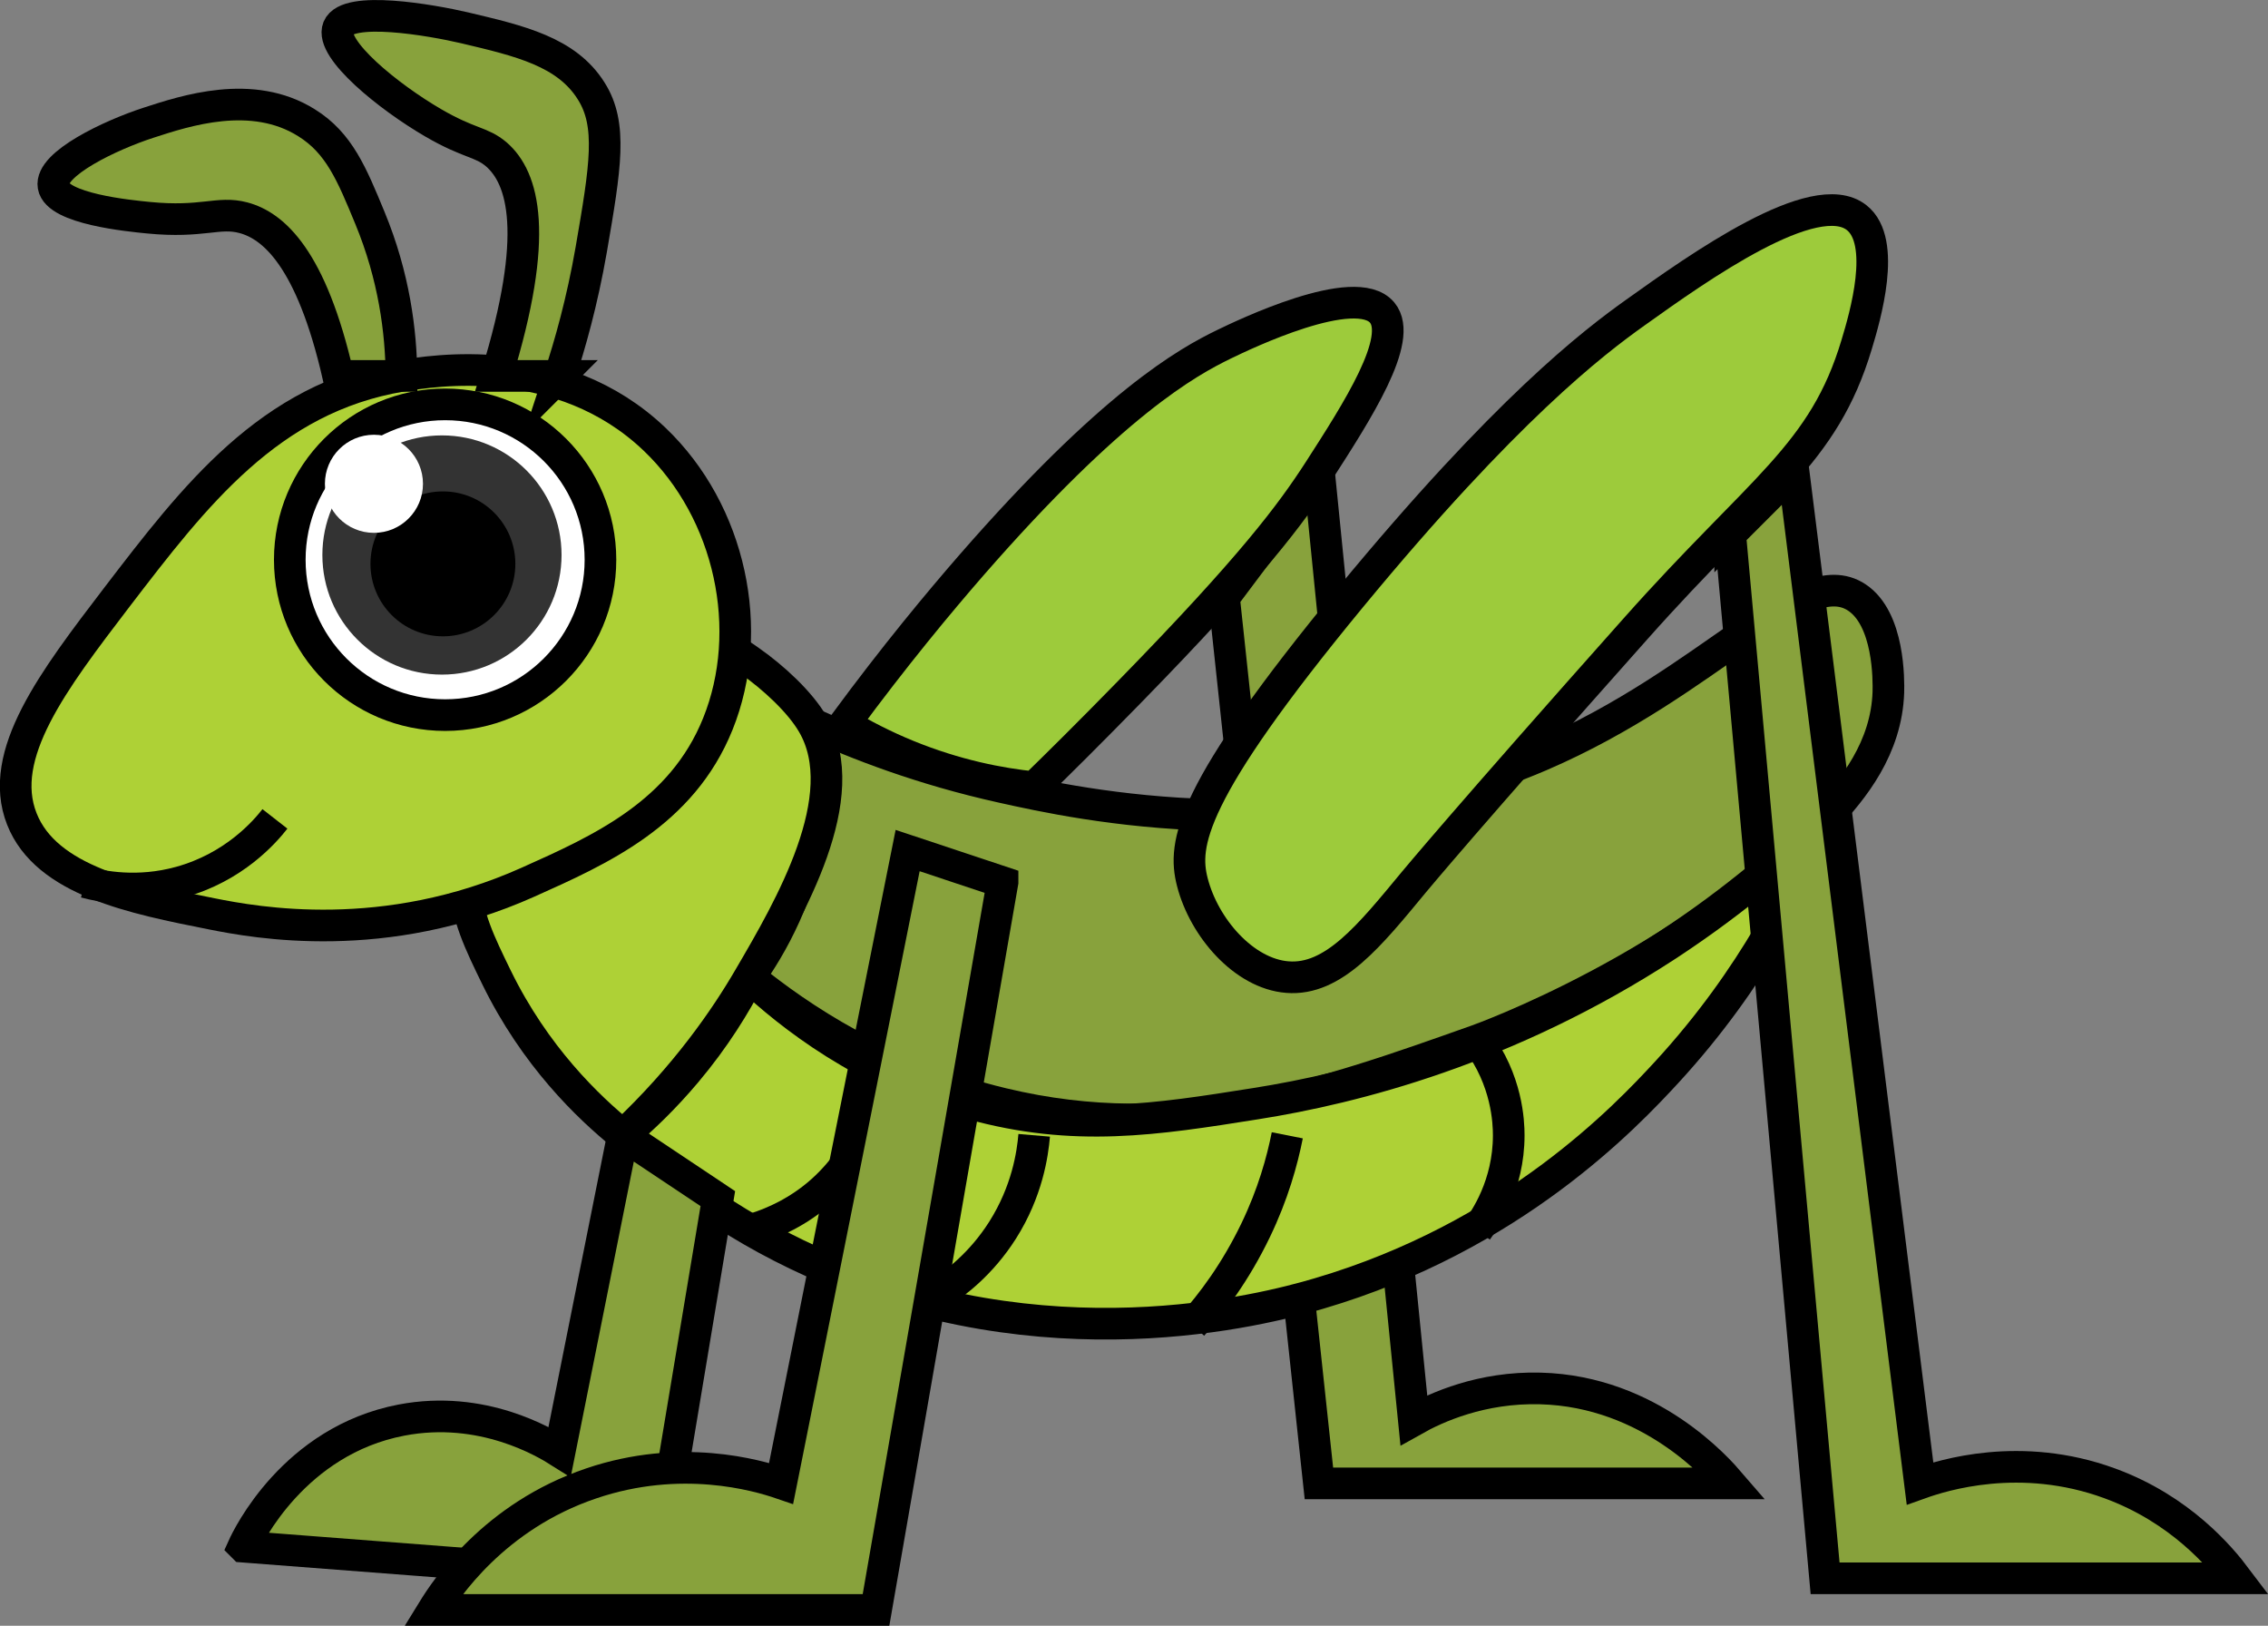 <?xml version="1.0" encoding="UTF-8"?>
<svg id="Layer_2" data-name="Layer 2" xmlns="http://www.w3.org/2000/svg" viewBox="0 0 71.69 51.38">
  <rect x="0" y="0" width="71.69" height="51.38" fill="#808080" stroke="none"/>
  <defs>
    <style>
      .cls-1 {
        fill: none;
      }

      .cls-1, .cls-2, .cls-3, .cls-4, .cls-5 {
        stroke: #000;
        stroke-miterlimit: 10;
      }

      .cls-2 {
        fill: #88a23c;
      }

      .cls-6, .cls-3 {
        fill: #fff;
      }

      .cls-4 {
        fill: #aed136;
      }

      .cls-7 {
        fill: #333;
      }

      .cls-5 {
        fill: #9dcb3b;
      }
    </style>
  </defs>
  <g id="Layer_1-2" data-name="Layer 1">
    <g>
      <path class="cls-2" d="M41.69,14.88l3,30c.71-.4,2.14-1.05,4-1,3.48.09,5.63,2.57,6,3h-13c-1-9.33-2-18.67-3-28,1-1.33,2-2.67,3-4Z"/>
      <path class="cls-2" d="M25.69,22.88c1.37.62,3.42,1.43,6,2,2.38.53,9.69,2.14,17-1,5.42-2.33,8.24-6.16,10-5,1.03.68,1.01,2.62,1,3-.06,1.76-1.11,3.07-2,4-4.46,4.68-11,7-11,7-4.9,1.74-9.41,3.34-15,2-3.76-.9-6.46-2.75-8-4,.66-.93,1.68-2.64,2-5,.16-1.17.11-2.2,0-3Z"/>
      <path class="cls-4" d="M57.69,25.88c-.78,1.99-2.26,5.02-5,8-1.3,1.41-4.88,5.2-11,7-1.79.53-8.66,2.31-16-1-2.78-1.25-4.76-2.85-6-4,.62-.52,1.31-1.18,2-2,.91-1.08,1.55-2.13,2-3,1.26,1.18,3.6,3.05,7,4,3.27.91,5.85.5,9,0,3.11-.49,7.97-1.72,13-5,2.23-1.46,3.89-2.93,5-4Z"/>
      <path class="cls-4" d="M14.69,27.88c.07,1.1.47,1.91,1,3,1.22,2.5,2.9,4.11,4,5,2-1.88,3.25-3.71,4-5,1.27-2.17,3.34-5.71,2-8-.4-.69-1.24-1.47-2-2-.28-.2-1.2-.83-2-1-2.78-.58-7.28,3.89-7,8Z"/>
      <path class="cls-4" d="M6.69,28.88c1.4.28,5.47,1.03,10-1,2.28-1.02,4.86-2.17,6-5,1.19-2.95.42-6.69-2-9-2.98-2.84-7.04-2.16-8-2-4.18.7-6.54,3.79-9,7C1.69,21.5-.11,23.85.69,25.88c.77,1.96,3.53,2.51,6,3Z"/>
      <path class="cls-5" d="M40.69,30.88c1.46.12,2.61-1.32,4-3,0,0,1.64-1.98,7-8,4-4.5,5.95-5.49,7-9,.26-.86.96-3.24,0-4-1.32-1.05-5.01,1.58-7,3-1.32.94-4.09,3.05-9,9-5.11,6.2-5.31,7.8-5,9,.37,1.44,1.63,2.89,3,3Z"/>
      <path class="cls-5" d="M26.69,22.88c1.59-2.16,3-3.85,4-5,4.48-5.14,6.85-6.44,8-7,.6-.29,4.16-2.01,5-1,.69.83-.79,3.12-2,5-.88,1.36-2.11,3.02-6,7-1.24,1.27-2.28,2.3-3,3-1.09-.11-2.48-.38-4-1-.76-.31-1.43-.66-2-1Z"/>
      <path class="cls-2" d="M54.69,16.88l3,33h13c-.49-.65-1.76-2.18-4-3-2.83-1.04-5.3-.25-6,0-1.33-10.67-2.67-21.33-4-32-.67.67-1.33,1.33-2,2Z"/>
      <path class="cls-2" d="M7.69,48.88c.14-.31,1.6-3.35,5-4,2.56-.49,4.54.71,5,1,.67-3.33,1.33-6.67,2-10,1,.67,2,1.33,3,2-.67,4-1.33,8-2,12-4.33-.33-8.67-.67-13-1Z"/>
      <path class="cls-2" d="M31.69,27.88c-1.33,7.67-2.67,15.33-4,23h-14c.4-.65,1.92-2.96,5-4,2.83-.96,5.24-.26,6,0,1.33-6.67,2.67-13.33,4-20,1,.33,2,.67,3,1Z"/>
      <path class="cls-2" d="M17.69,11.88c.32-.97.71-2.33,1-4,.45-2.61.67-3.94,0-5-.78-1.25-2.27-1.59-4-2-1.07-.25-3.71-.71-4,0-.27.67,1.59,2.18,3,3,1.15.67,1.52.59,2,1,.85.74,1.39,2.51,0,7h2Z"/>
      <path class="cls-2" d="M12.69,11.88c-.01-1.39-.23-3.14-1-5-.57-1.38-.97-2.36-2-3-1.72-1.08-3.83-.38-5,0-1.2.39-3.12,1.3-3,2,.12.72,2.39.94,3,1,1.72.17,2.21-.21,3,0,.95.25,2.15,1.28,3,5h2Z"/>
      <path class="cls-1" d="M2.69,27.88c.52.14,1.65.37,3,0,1.71-.47,2.68-1.59,3-2"/>
      <path class="cls-1" d="M23.69,38.88c.5-.14,1.25-.42,2-1,.44-.34.76-.7,1-1"/>
      <path class="cls-1" d="M29.69,40.88c.49-.31,1.32-.93,2-2,.78-1.23.95-2.41,1-3"/>
      <path class="cls-1" d="M37.69,41.88c.61-.68,1.36-1.67,2-3,.55-1.14.84-2.19,1-3"/>
      <path class="cls-1" d="M46.69,38.88c.25-.34,1-1.42,1-3,0-.42-.05-1.74-1-3"/>
      <circle class="cls-3" cx="14.07" cy="17.69" r="4.91"/>
      <circle class="cls-7" cx="13.97" cy="17.54" r="3.78"/>
      <circle cx="14" cy="17.82" r="2.29"/>
      <circle class="cls-6" cx="11.82" cy="15.29" r="1.55"/>
    </g>
  </g>
</svg>